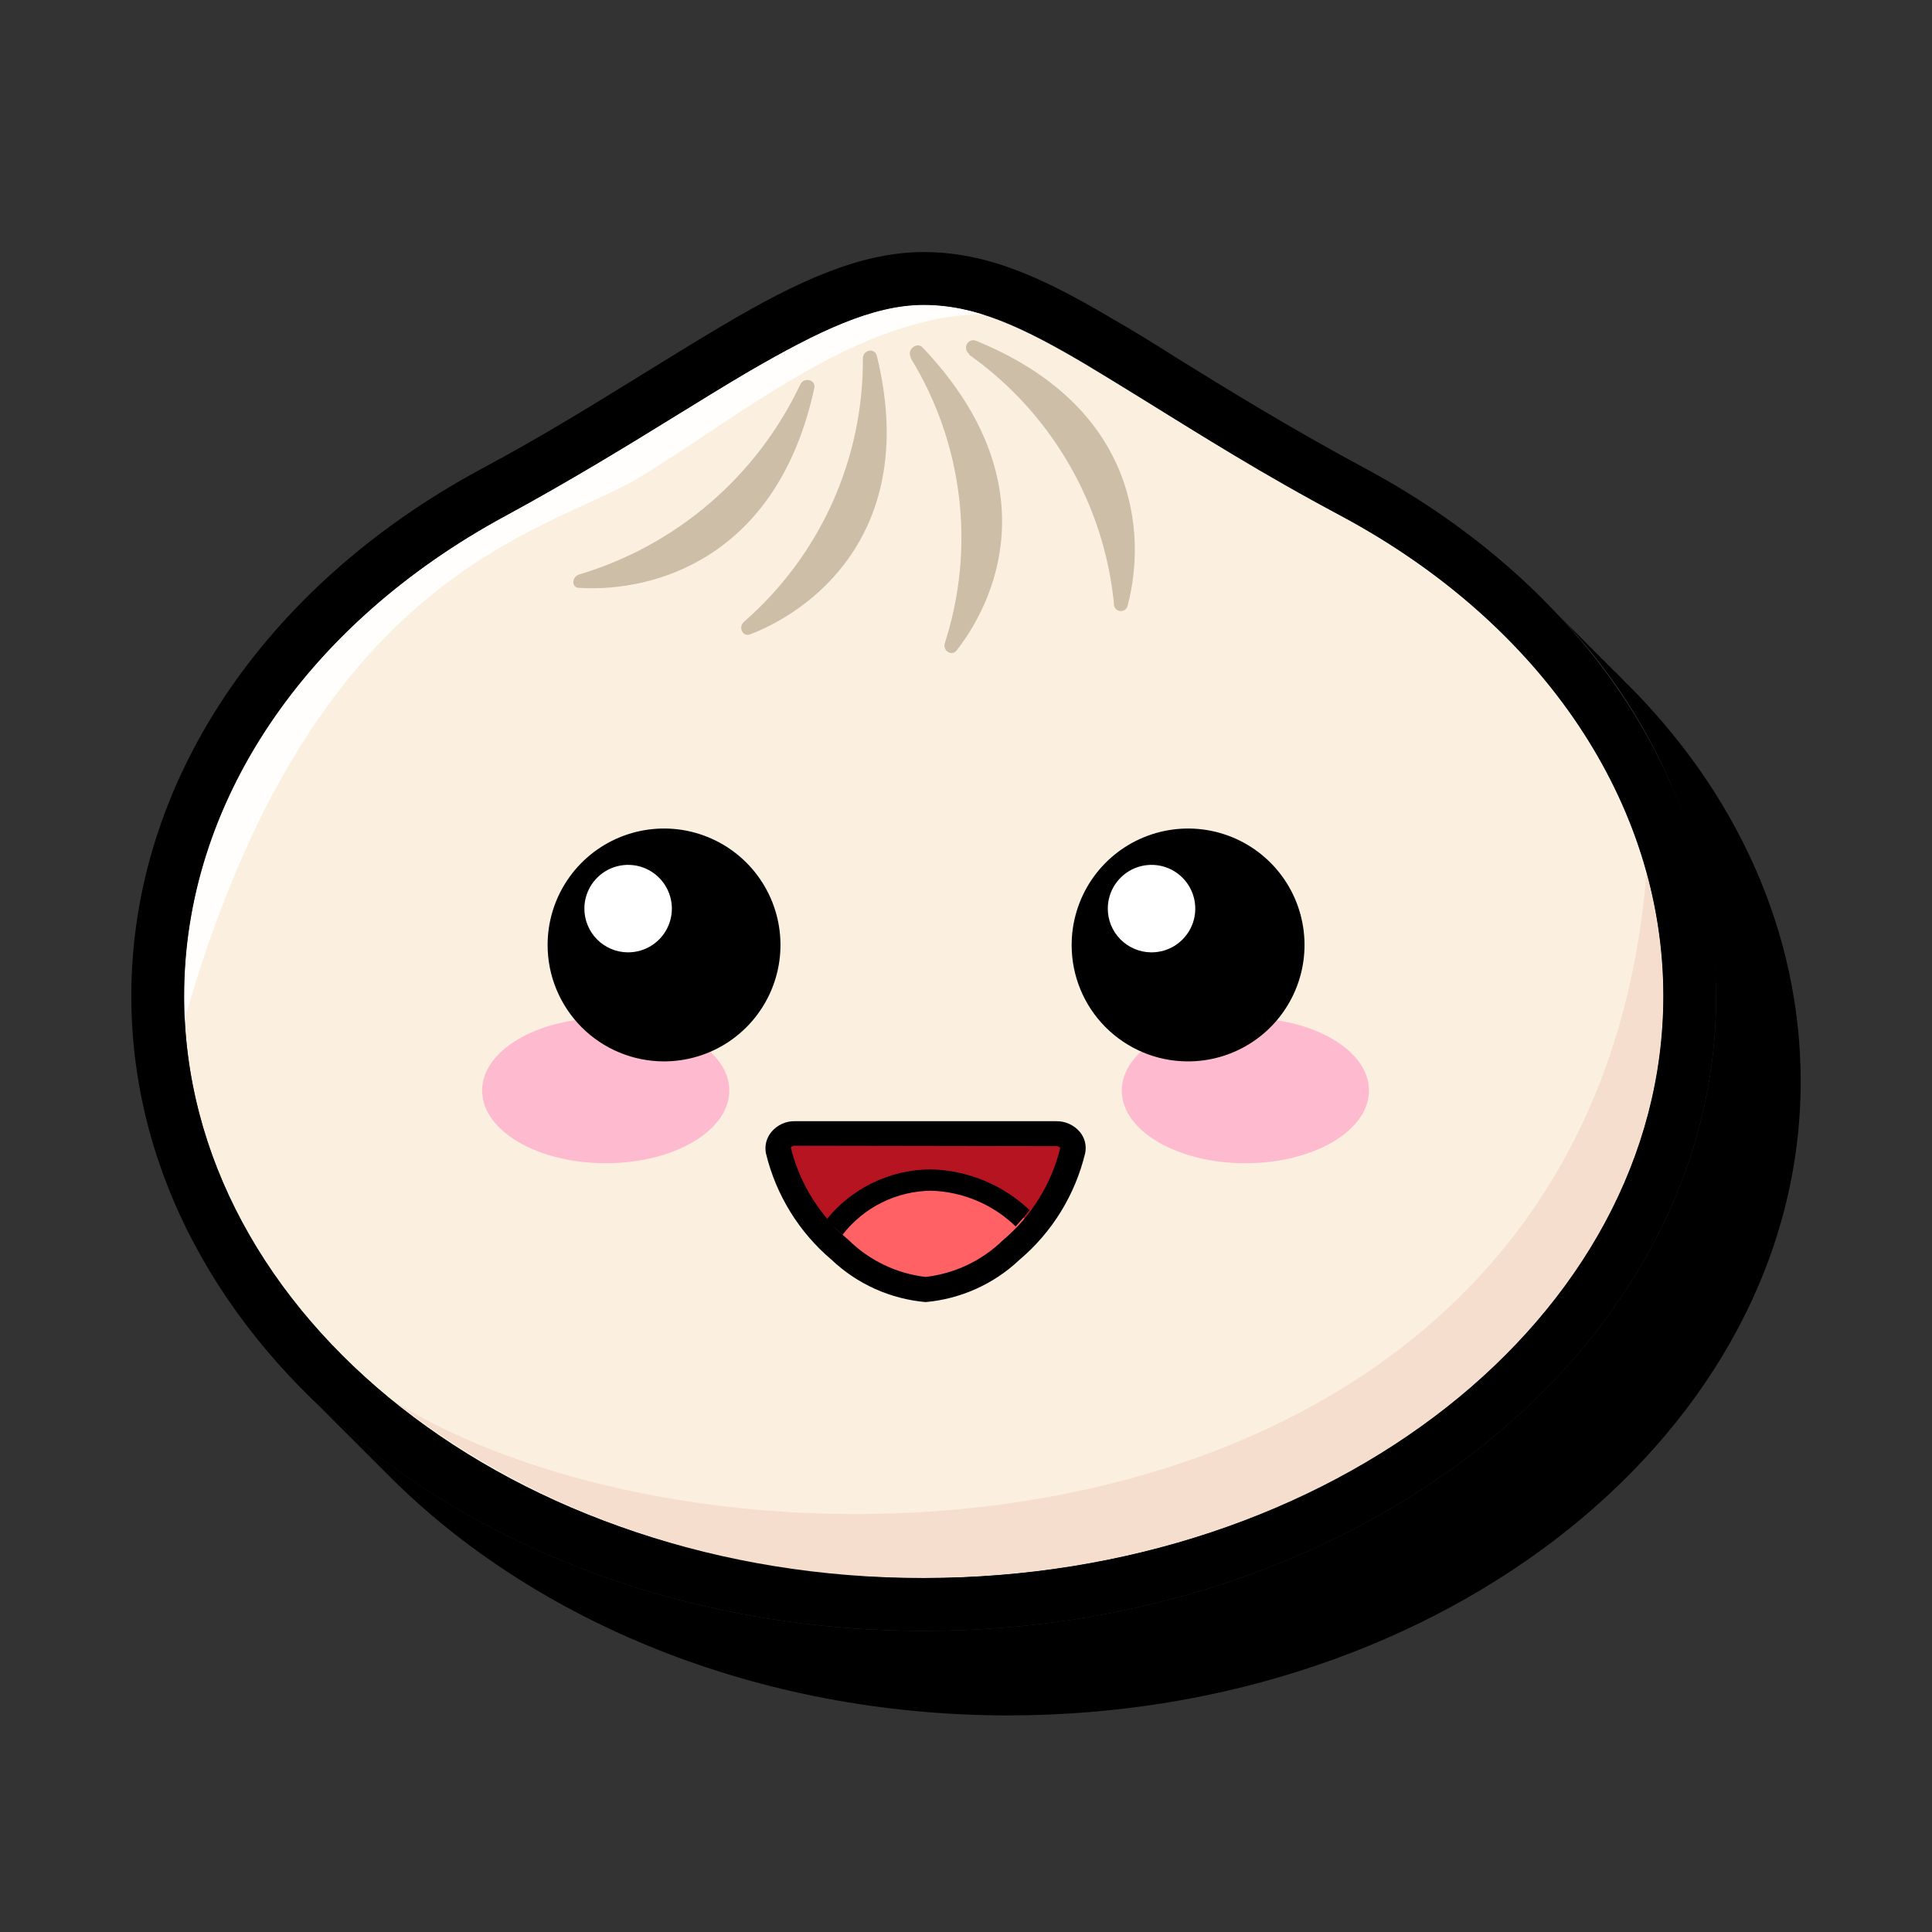 <svg width="64" height="64" viewBox="0 0 64 64" fill="none" xmlns="http://www.w3.org/2000/svg">
<rect x="0" y="0" width="64" height="64" fill="#333333" stroke="none"/>
<g clip-path="url(#clip0_5225_9567)">
<path d="M53.763 22.518C53.651 22.399 53.532 22.28 53.413 22.168C53.294 22.056 53.182 21.93 53.063 21.818C52.944 21.706 52.832 21.58 52.713 21.468C52.594 21.356 52.482 21.23 52.363 21.118C52.244 21.006 52.132 20.88 52.013 20.768C51.894 20.656 51.782 20.53 51.663 20.418C51.544 20.306 51.432 20.18 51.313 20.068C54.785 23.48 56.774 28.122 56.85 32.99C56.85 44.589 45.076 54.025 30.6 54.025C22.494 54.025 15.242 51.064 10.419 46.423L10.769 46.773L11.119 47.123L11.469 47.473L11.819 47.823L12.169 48.173L12.519 48.523L12.869 48.873C17.685 53.71 25.098 56.825 33.4 56.825C47.876 56.825 59.65 47.389 59.65 35.825C59.65 30.883 57.522 26.2 53.763 22.518Z" fill="black"/>
<path d="M55.1 32.99C55.1 43.637 44.131 52.268 30.6 52.268C17.069 52.268 6.1 43.637 6.1 32.99C6.1 26.389 10.3 20.558 16.754 17.1C23.208 13.642 27.226 10.1 30.6 10.1C33.974 10.1 36.858 12.991 44.446 17.1C50.9 20.558 55.1 26.389 55.1 32.99Z" fill="#FBF0DF"/>
<path d="M55.1 32.99C55.097 31.623 54.908 30.262 54.54 28.944C52.629 52.254 24.195 53.374 13.016 46.402C18.041 50.297 24.243 52.366 30.6 52.268C44.11 52.268 55.1 43.623 55.1 32.99Z" fill="#F6DECE"/>
<path d="M21.171 15.819C24.3 13.943 28.458 10.422 32.546 10.415C31.917 10.212 31.261 10.106 30.6 10.1C28.906 10.1 27.1 10.975 24.825 12.291C24.034 12.753 23.215 13.264 22.347 13.796C20.716 14.804 18.847 15.945 16.747 17.086C10.083 20.691 6.1 26.634 6.1 32.99C6.1 33.27 6.1 33.55 6.1 33.823C10.342 18.836 18.049 17.695 21.171 15.819Z" fill="#FFFEFC"/>
<path fill-rule="evenodd" clip-rule="evenodd" d="M28.584 11.871C28.594 13.524 28.247 15.159 27.567 16.666C26.886 18.172 25.889 19.514 24.643 20.6C24.447 20.775 24.601 21.111 24.853 21.013C27.212 20.096 30.397 17.352 29.053 11.815C28.997 11.5 28.584 11.584 28.584 11.871ZM30.173 11.871C31.029 13.268 31.574 14.835 31.768 16.462C31.963 18.09 31.803 19.74 31.3 21.3C31.216 21.545 31.517 21.755 31.685 21.552C33.218 19.592 34.555 15.7 30.551 11.5C30.348 11.318 30.033 11.598 30.173 11.843V11.871ZM32.105 11.752C33.446 12.701 34.568 13.928 35.395 15.348C36.223 16.768 36.736 18.349 36.9 19.984C36.893 20.043 36.909 20.102 36.944 20.15C36.98 20.197 37.032 20.229 37.091 20.239C37.149 20.249 37.209 20.236 37.258 20.203C37.308 20.17 37.342 20.119 37.355 20.061C37.999 17.618 37.635 13.453 32.336 11.29C32.056 11.178 31.874 11.556 32.105 11.724V11.752ZM19.183 19.032C20.778 18.555 22.256 17.748 23.518 16.663C24.781 15.577 25.801 14.238 26.512 12.732C26.638 12.48 27.037 12.578 26.974 12.858C25.763 18.458 21.71 19.627 19.19 19.473C18.924 19.48 18.931 19.109 19.183 19.032Z" fill="#CCBEA7"/>
<path d="M30.6 54.025C16.124 54.025 4.35 44.589 4.35 32.99C4.35 25.99 8.676 19.459 15.921 15.546C18.021 14.426 19.82 13.299 21.423 12.312C22.305 11.766 23.138 11.255 23.943 10.779C26.4 9.323 28.5 8.35 30.6 8.35C32.7 8.35 34.534 9.19 36.83 10.548C37.53 10.947 38.23 11.381 38.979 11.857C40.722 12.935 42.689 14.153 45.279 15.546C52.524 19.459 56.85 25.983 56.85 32.99C56.85 44.589 45.076 54.025 30.6 54.025ZM30.6 10.1C28.906 10.1 27.1 10.975 24.825 12.291C24.034 12.753 23.215 13.264 22.347 13.796C20.716 14.804 18.847 15.945 16.747 17.086C10.083 20.691 6.1 26.634 6.1 32.99C6.1 43.623 17.09 52.275 30.6 52.275C44.11 52.275 55.1 43.623 55.1 32.99C55.1 26.634 51.117 20.691 44.446 17.1C41.8 15.7 39.735 14.384 38.062 13.348C37.299 12.879 36.599 12.445 35.962 12.06C33.841 10.8 32.294 10.1 30.6 10.1Z" fill="black"/>
<path d="M35.535 38.1C35.221 39.388 34.505 40.542 33.491 41.397C32.73 42.135 31.745 42.598 30.691 42.713C29.606 42.616 28.586 42.152 27.8 41.397C26.797 40.538 26.091 39.384 25.784 38.1C25.774 38.024 25.782 37.946 25.806 37.873C25.83 37.8 25.871 37.734 25.925 37.679C25.979 37.624 26.045 37.583 26.118 37.557C26.19 37.532 26.268 37.524 26.344 37.533H34.982C35.058 37.525 35.135 37.534 35.206 37.56C35.278 37.586 35.343 37.628 35.396 37.682C35.45 37.737 35.49 37.803 35.514 37.875C35.538 37.947 35.545 38.024 35.535 38.1Z" fill="#B71422"/>
<path d="M27.8 41.453C28.584 42.209 29.6 42.677 30.684 42.783C31.765 42.676 32.779 42.207 33.561 41.453C33.811 41.22 34.045 40.97 34.261 40.704C33.83 40.215 33.303 39.819 32.713 39.541C32.123 39.263 31.483 39.109 30.831 39.087C30.134 39.104 29.451 39.29 28.841 39.629C28.231 39.968 27.713 40.45 27.331 41.033C27.492 41.18 27.632 41.32 27.8 41.453Z" fill="#FF6164"/>
<path d="M27.912 40.9C28.259 40.452 28.703 40.088 29.212 39.836C29.72 39.583 30.278 39.45 30.845 39.444C31.893 39.475 32.892 39.897 33.645 40.627C33.806 40.452 33.96 40.27 34.107 40.088C33.217 39.24 32.04 38.758 30.81 38.737C30.153 38.743 29.505 38.894 28.914 39.18C28.322 39.465 27.8 39.878 27.387 40.389C27.553 40.569 27.728 40.74 27.912 40.9Z" fill="black"/>
<path d="M30.663 43.133C29.497 43.031 28.399 42.538 27.548 41.733C26.465 40.817 25.702 39.578 25.371 38.198C25.348 38.075 25.352 37.949 25.383 37.828C25.415 37.706 25.473 37.594 25.553 37.498C25.649 37.382 25.77 37.29 25.907 37.228C26.044 37.166 26.194 37.136 26.344 37.141H34.982C35.132 37.138 35.281 37.168 35.418 37.23C35.555 37.292 35.676 37.383 35.773 37.498C35.853 37.594 35.91 37.707 35.94 37.828C35.971 37.949 35.973 38.076 35.948 38.198C35.617 39.578 34.855 40.817 33.771 41.733C32.922 42.536 31.827 43.029 30.663 43.133ZM26.344 37.953C26.232 37.953 26.204 38.002 26.197 38.016C26.493 39.213 27.162 40.284 28.108 41.075C28.8 41.756 29.699 42.188 30.663 42.3C31.625 42.189 32.523 41.763 33.218 41.089C34.161 40.297 34.828 39.226 35.122 38.03C35.107 38.008 35.086 37.99 35.061 37.979C35.036 37.968 35.009 37.964 34.982 37.967L26.344 37.953Z" fill="black"/>
<path d="M41.254 38.534C43.516 38.534 45.349 37.456 45.349 36.126C45.349 34.796 43.516 33.718 41.254 33.718C38.993 33.718 37.159 34.796 37.159 36.126C37.159 37.456 38.993 38.534 41.254 38.534Z" fill="#FEBBD0"/>
<path d="M20.065 38.534C22.327 38.534 24.16 37.456 24.16 36.126C24.16 34.796 22.327 33.718 20.065 33.718C17.804 33.718 15.97 34.796 15.97 36.126C15.97 37.456 17.804 38.534 20.065 38.534Z" fill="#FEBBD0"/>
<path fill-rule="evenodd" clip-rule="evenodd" d="M21.99 35.16C22.753 35.161 23.5 34.936 24.135 34.513C24.77 34.09 25.265 33.488 25.558 32.784C25.852 32.079 25.929 31.303 25.781 30.555C25.633 29.806 25.266 29.118 24.727 28.578C24.188 28.038 23.501 27.67 22.752 27.52C22.004 27.371 21.228 27.447 20.523 27.739C19.818 28.03 19.215 28.525 18.791 29.159C18.366 29.794 18.14 30.54 18.14 31.303C18.14 32.325 18.546 33.304 19.267 34.028C19.989 34.751 20.968 35.158 21.99 35.16ZM39.329 35.16C40.093 35.165 40.842 34.944 41.48 34.523C42.117 34.103 42.616 33.503 42.912 32.798C43.209 32.094 43.289 31.318 43.143 30.568C42.998 29.818 42.633 29.128 42.094 28.585C41.556 28.043 40.869 27.673 40.12 27.522C39.371 27.371 38.594 27.446 37.888 27.737C37.181 28.028 36.577 28.522 36.152 29.157C35.727 29.792 35.5 30.539 35.5 31.303C35.498 32.322 35.9 33.299 36.618 34.022C37.336 34.745 38.31 35.154 39.329 35.16Z" fill="black"/>
<path fill-rule="evenodd" clip-rule="evenodd" d="M20.8 31.548C21.087 31.549 21.368 31.465 21.607 31.307C21.846 31.149 22.033 30.923 22.144 30.658C22.255 30.394 22.285 30.102 22.229 29.82C22.174 29.539 22.037 29.28 21.834 29.077C21.632 28.873 21.374 28.735 21.093 28.678C20.811 28.622 20.52 28.65 20.255 28.759C19.989 28.869 19.763 29.055 19.603 29.293C19.444 29.532 19.358 29.812 19.358 30.099C19.358 30.482 19.51 30.849 19.78 31.121C20.051 31.393 20.417 31.546 20.8 31.548ZM38.139 31.548C38.426 31.549 38.707 31.465 38.946 31.307C39.185 31.149 39.372 30.923 39.483 30.658C39.594 30.394 39.623 30.102 39.568 29.82C39.513 29.539 39.376 29.28 39.173 29.077C38.971 28.873 38.713 28.735 38.432 28.678C38.15 28.622 37.859 28.65 37.593 28.759C37.328 28.869 37.102 29.055 36.942 29.293C36.783 29.532 36.697 29.812 36.697 30.099C36.697 30.48 36.847 30.845 37.114 31.116C37.382 31.387 37.745 31.542 38.125 31.548H38.139Z" fill="white"/>
</g>
<defs>
<clipPath id="clip0_5225_9567">
<rect width="56" height="49" fill="white" transform="translate(4 8)"/>
</clipPath>
</defs>
</svg>
